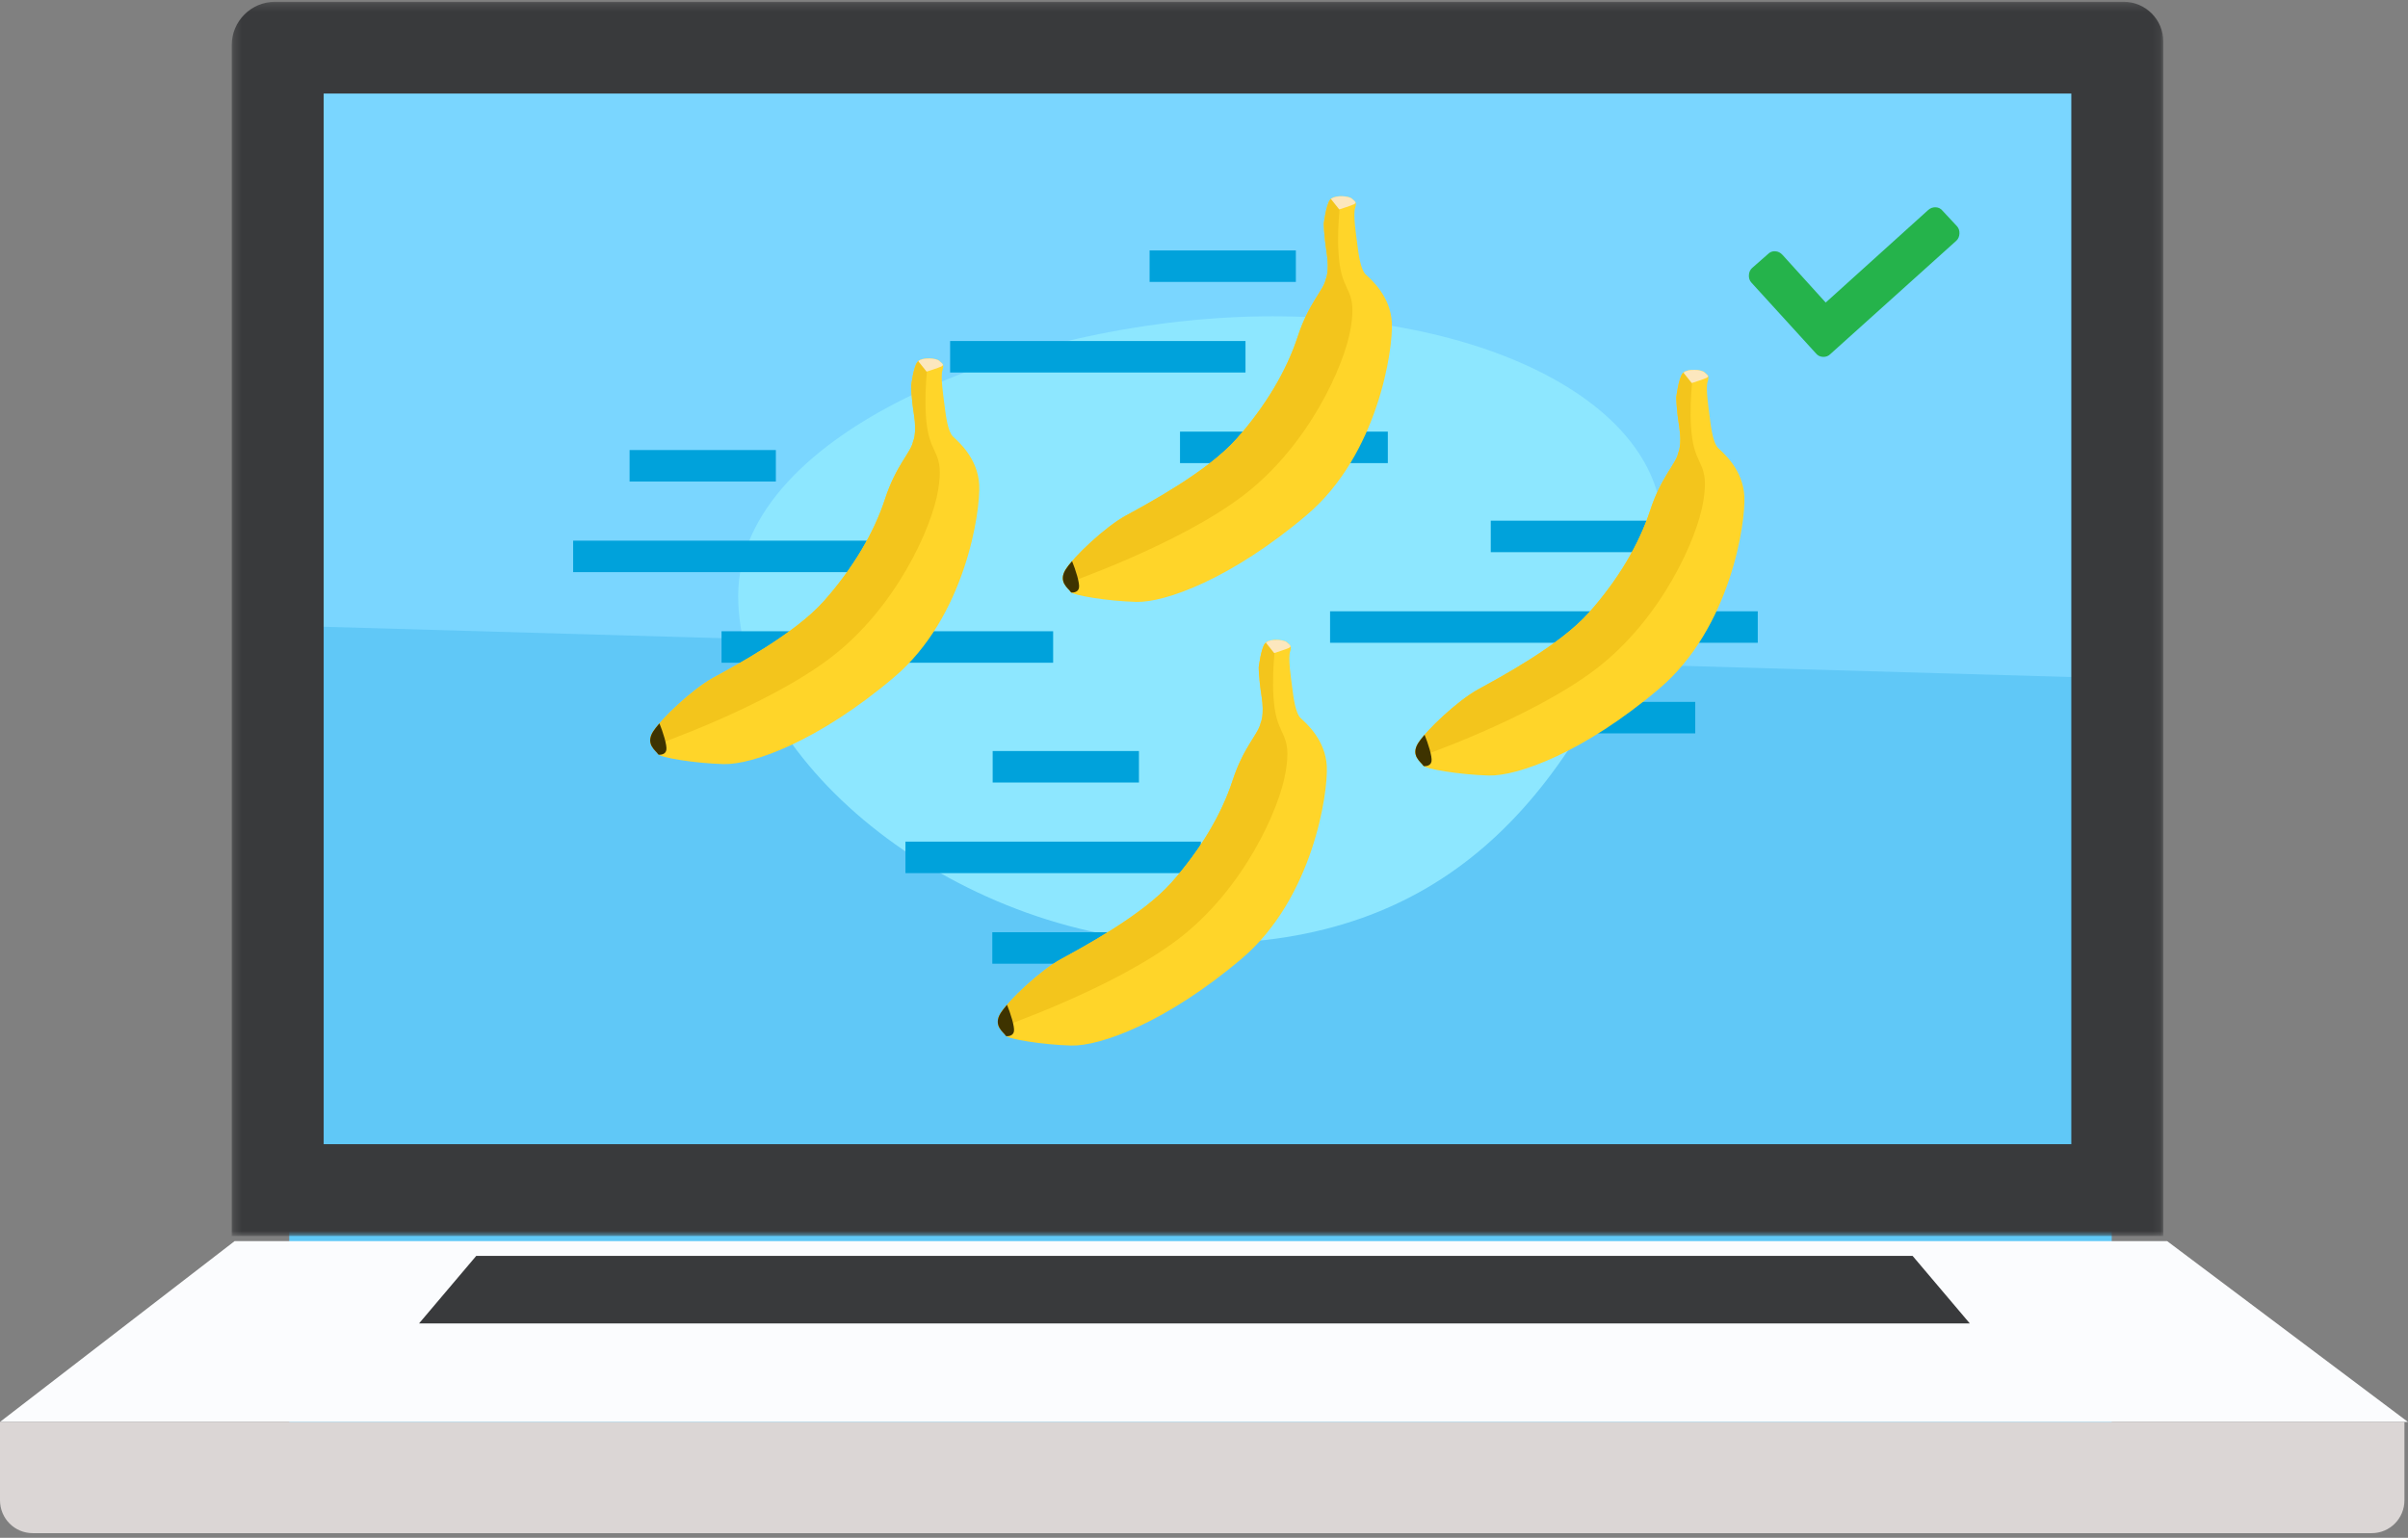 <?xml version="1.0" encoding="UTF-8"?>
<svg width="310px" height="198px" viewBox="0 0 310 198" version="1.1" xmlns="http://www.w3.org/2000/svg" xmlns:xlink="http://www.w3.org/1999/xlink">
    <rect x="0" y="0" width="310" height="198" fill="#808080" stroke="none"/>
    <title>1</title>
    <defs>
        <polygon id="path-1" points="0 196.957 309.955 196.957 309.955 0.228 0 0.228"></polygon>
        <polygon id="path-3" points="0.221 0.228 248.888 0.228 248.888 159.138 0.221 159.138"></polygon>
    </defs>
    <g id="Page-1" stroke="none" stroke-width="1" fill="none" fill-rule="evenodd">
        <g id="01b.-Homepage-Copy" transform="translate(-255, -515)">
            <g id="Intro" transform="translate(-19, 0)">
                <g id="Items" transform="translate(274, 512)">
                    <g id="1" transform="translate(0, 3)">
                        <polygon id="Fill-1" fill="#60C8F7" points="37.683 155.775 272.308 155.775 272.308 8.953 37.683 8.953"></polygon>
                        <polygon id="Fill-2" fill="#7AD6FF" points="37.235 155.775 271.859 155.775 271.859 8.953 37.235 8.953"></polygon>
                        <polygon id="Fill-3" fill="#60C8F7" points="271.859 193.376 37.235 193.376 37.235 80.573 271.859 87.323"></polygon>
                        <g id="Group-19">
                            <path d="M212.613,75.212 C201.703,103.498 185.627,121.498 154.58,121.498 C123.534,121.498 95.032,98.194 95.032,76.725 C95.032,55.256 132.776,40.725 163.823,40.725 C194.869,40.725 220.34,55.177 212.613,75.212" id="Fill-4" fill="#8DE7FF"></path>
                            <mask id="mask-2" fill="white">
                                <use xlink:href="#path-1"></use>
                            </mask>
                            <g id="Clip-7"></g>
                            <polygon id="Fill-6" fill="#00A2DB" mask="url(#mask-2)" points="151.911 59.629 178.665 59.629 178.665 55.575 151.911 55.575"></polygon>
                            <polygon id="Fill-8" fill="#00A2DB" mask="url(#mask-2)" points="147.996 36.298 166.827 36.298 166.827 32.244 147.996 32.244"></polygon>
                            <polygon id="Fill-9" fill="#00A2DB" mask="url(#mask-2)" points="73.785 73.667 111.812 73.667 111.812 69.613 73.785 69.613"></polygon>
                            <polygon id="Fill-10" fill="#00A2DB" mask="url(#mask-2)" points="92.889 85.332 135.579 85.332 135.579 81.278 92.889 81.278"></polygon>
                            <polygon id="Fill-11" fill="#00A2DB" mask="url(#mask-2)" points="81.051 62.001 99.883 62.001 99.883 57.947 81.051 57.947"></polygon>
                            <polygon id="Fill-12" fill="#00A2DB" mask="url(#mask-2)" points="116.566 112.419 154.593 112.419 154.593 108.365 116.566 108.365"></polygon>
                            <polygon id="Fill-13" fill="#00A2DB" mask="url(#mask-2)" points="127.748 124.084 154.502 124.084 154.502 120.03 127.748 120.03"></polygon>
                            <polygon id="Fill-14" fill="#00A2DB" mask="url(#mask-2)" points="127.794 100.754 146.625 100.754 146.625 96.7 127.794 96.7"></polygon>
                            <polygon id="Fill-15" fill="#00A2DB" mask="url(#mask-2)" points="171.23 82.762 226.291 82.762 226.291 78.708 171.23 78.708"></polygon>
                            <polygon id="Fill-16" fill="#00A2DB" mask="url(#mask-2)" points="193.34 94.427 218.243 94.427 218.243 90.373 193.34 90.373"></polygon>
                            <polygon id="Fill-17" fill="#00A2DB" mask="url(#mask-2)" points="191.917 71.096 213.849 71.096 213.849 67.042 191.917 67.042"></polygon>
                            <polygon id="Fill-18" fill="#00A2DB" mask="url(#mask-2)" points="122.315 47.963 160.342 47.963 160.342 43.909 122.315 43.909"></polygon>
                        </g>
                        <g id="Group-52" transform="translate(83.442, 25.067)">
                            <path d="M78.85,68.014 C78.85,68.014 79.36,67.06 78.974,64.589 C78.587,62.118 78.604,60.848 78.604,60.848 C78.604,60.848 78.884,58.467 79.404,57.789 C79.923,57.111 81.859,57.27 82.234,57.645 C82.609,58.019 82.911,58.01 82.638,58.846 C82.365,59.682 82.751,62.153 82.917,63.472 C83.084,64.791 83.333,66.769 84.018,67.41 C84.704,68.05 87.19,70.179 87.368,73.594 C87.546,77.01 85.599,90.589 76.394,98.381 C66.708,106.581 58.198,109.657 54.454,109.554 C50.709,109.45 46.279,108.707 46.023,108.273 C45.766,107.84 44.35,107.002 45.38,105.369 C46.41,103.737 50.442,99.914 53.107,98.45 C55.771,96.987 63.593,92.824 67.368,88.568 C71.144,84.311 73.823,79.758 75.243,75.41 C76.662,71.062 78.596,69.401 78.85,68.014" id="Fill-20" fill="#FFD529"></path>
                            <path d="M79.649,57.579 C79.55,57.637 79.466,57.707 79.404,57.789 C78.884,58.467 78.604,60.849 78.604,60.849 C78.604,60.849 78.587,62.118 78.974,64.589 C79.36,67.059 78.85,68.014 78.85,68.014 C78.596,69.401 76.662,71.062 75.243,75.41 C73.823,79.758 71.144,84.311 67.368,88.568 C63.593,92.825 55.771,96.988 53.107,98.451 C50.442,99.914 46.41,103.737 45.38,105.369 C44.865,106.186 44.962,106.803 45.219,107.271 C45.219,107.271 59.933,102.209 68.282,95.822 C76.63,89.436 81.284,79.138 82.081,74.257 C82.879,69.377 81.208,69.926 80.656,66.136 C80.103,62.346 80.824,57.323 80.824,57.323 L79.649,57.579 Z" id="Fill-22" fill="#F3C51C"></path>
                            <path d="M45.38,105.369 C44.35,107.002 45.767,107.84 46.023,108.274 C46.037,108.298 46.068,108.324 46.109,108.351 C46.419,108.362 46.98,108.301 47.091,107.743 C47.21,107.143 46.641,105.378 46.198,104.307 C45.846,104.714 45.564,105.077 45.38,105.369" id="Fill-24" fill="#3E3300"></path>
                            <path d="M82.234,57.645 C81.883,57.294 80.162,57.132 79.519,57.67 L80.592,59.02 C80.592,59.02 82.144,58.53 82.5,58.354 C82.674,58.267 82.705,58.172 82.691,58.096 C82.608,57.933 82.432,57.842 82.234,57.645" id="Fill-26" fill="#FCE7BE"></path>
                            <path d="M34.101,31.776 C34.101,31.776 34.612,30.822 34.225,28.351 C33.838,25.881 33.855,24.611 33.855,24.611 C33.855,24.611 34.135,22.23 34.655,21.551 C35.174,20.873 37.111,21.033 37.486,21.407 C37.861,21.782 38.162,21.772 37.889,22.609 C37.616,23.445 38.003,25.916 38.169,27.234 C38.335,28.553 38.584,30.532 39.27,31.172 C39.955,31.813 42.442,33.942 42.62,37.357 C42.797,40.772 40.851,54.351 31.645,62.144 C21.96,70.344 13.449,73.419 9.705,73.316 C5.96,73.213 1.531,72.469 1.274,72.036 C1.018,71.603 -0.399,70.765 0.631,69.132 C1.661,67.499 5.693,63.676 8.358,62.213 C11.023,60.75 18.844,56.587 22.62,52.331 C26.395,48.074 29.075,43.521 30.494,39.172 C31.913,34.824 33.847,33.164 34.101,31.776" id="Fill-28" fill="#FFD529"></path>
                            <path d="M34.9,21.341 C34.802,21.4 34.717,21.469 34.655,21.551 C34.135,22.23 33.855,24.611 33.855,24.611 C33.855,24.611 33.838,25.881 34.225,28.351 C34.611,30.822 34.101,31.776 34.101,31.776 C33.847,33.163 31.913,34.824 30.494,39.172 C29.075,43.521 26.395,48.074 22.62,52.33 C18.844,56.587 11.023,60.75 8.358,62.213 C5.693,63.676 1.661,67.5 0.631,69.132 C0.116,69.948 0.213,70.566 0.47,71.034 C0.47,71.034 15.184,65.971 23.533,59.585 C31.881,53.198 36.535,42.9 37.333,38.02 C38.13,33.139 36.46,33.688 35.907,29.899 C35.355,26.109 36.075,21.085 36.075,21.085 L34.9,21.341 Z" id="Fill-30" fill="#F3C51C"></path>
                            <path d="M0.631,69.132 C-0.399,70.764 1.018,71.603 1.274,72.036 C1.289,72.061 1.319,72.087 1.361,72.114 C1.67,72.124 2.231,72.063 2.342,71.506 C2.461,70.905 1.892,69.141 1.45,68.069 C1.098,68.476 0.816,68.839 0.631,69.132" id="Fill-32" fill="#3E3300"></path>
                            <path d="M37.486,21.407 C37.135,21.057 35.414,20.894 34.77,21.432 L35.844,22.783 C35.844,22.783 37.396,22.293 37.751,22.116 C37.926,22.03 37.956,21.934 37.943,21.859 C37.859,21.696 37.683,21.604 37.486,21.407" id="Fill-34" fill="#FCE7BE"></path>
                            <path d="M132.605,33.246 C132.605,33.246 133.115,32.293 132.729,29.822 C132.342,27.351 132.359,26.082 132.359,26.082 C132.359,26.082 132.639,23.7 133.159,23.022 C133.678,22.343 135.615,22.503 135.99,22.878 C136.364,23.252 136.666,23.243 136.393,24.079 C136.12,24.915 136.507,27.386 136.672,28.705 C136.838,30.024 137.088,32.002 137.773,32.643 C138.459,33.283 140.946,35.412 141.124,38.827 C141.301,42.243 139.355,55.822 130.149,63.614 C120.463,71.814 111.953,74.89 108.209,74.787 C104.464,74.683 100.034,73.94 99.778,73.507 C99.522,73.073 98.105,72.235 99.135,70.602 C100.165,68.97 104.197,65.147 106.862,63.684 C109.526,62.221 117.348,58.058 121.124,53.801 C124.899,49.544 127.579,44.991 128.998,40.643 C130.417,36.294 132.351,34.634 132.605,33.246" id="Fill-36" fill="#FFD529"></path>
                            <path d="M133.404,22.812 C133.305,22.87 133.222,22.94 133.159,23.022 C132.639,23.7 132.359,26.081 132.359,26.081 C132.359,26.081 132.342,27.351 132.729,29.822 C133.115,32.292 132.605,33.247 132.605,33.247 C132.351,34.634 130.417,36.295 128.998,40.643 C127.579,44.991 124.899,49.544 121.124,53.801 C117.348,58.057 109.527,62.221 106.862,63.684 C104.197,65.147 100.165,68.97 99.135,70.602 C98.62,71.418 98.717,72.036 98.974,72.504 C98.974,72.504 113.688,67.442 122.037,61.055 C130.385,54.669 135.039,44.37 135.837,39.49 C136.634,34.61 134.964,35.159 134.411,31.369 C133.858,27.579 134.579,22.555 134.579,22.555 L133.404,22.812 Z" id="Fill-38" fill="#F3C51C"></path>
                            <path d="M99.135,70.602 C98.105,72.235 99.522,73.073 99.778,73.507 C99.793,73.531 99.823,73.557 99.864,73.584 C100.174,73.594 100.735,73.533 100.846,72.976 C100.965,72.376 100.396,70.611 99.954,69.54 C99.602,69.947 99.32,70.31 99.135,70.602" id="Fill-40" fill="#3E3300"></path>
                            <path d="M135.99,22.878 C135.638,22.527 133.917,22.365 133.274,22.903 L134.347,24.253 C134.347,24.253 135.899,23.763 136.255,23.587 C136.43,23.5 136.46,23.405 136.446,23.329 C136.362,23.166 136.187,23.075 135.99,22.878" id="Fill-42" fill="#FCE7BE"></path>
                            <path d="M87.224,10.89 C87.224,10.89 87.734,9.936 87.347,7.465 C86.961,4.995 86.977,3.725 86.977,3.725 C86.977,3.725 87.258,1.344 87.778,0.665 C88.297,-0.013 90.233,0.147 90.608,0.521 C90.983,0.896 91.285,0.886 91.012,1.723 C90.739,2.559 91.125,5.03 91.291,6.349 C91.457,7.667 91.706,9.646 92.392,10.286 C93.078,10.927 95.564,13.056 95.742,16.471 C95.92,19.886 93.973,33.465 84.768,41.258 C75.082,49.458 66.572,52.533 62.828,52.43 C59.083,52.327 54.653,51.583 54.397,51.15 C54.141,50.717 52.724,49.878 53.754,48.246 C54.784,46.613 58.816,42.79 61.48,41.327 C64.145,39.864 71.967,35.701 75.742,31.445 C79.518,27.188 82.197,22.634 83.616,18.286 C85.036,13.938 86.97,12.277 87.224,10.89" id="Fill-44" fill="#FFD529"></path>
                            <path d="M88.023,0.455 C87.924,0.514 87.84,0.583 87.777,0.666 C87.258,1.344 86.978,3.725 86.978,3.725 C86.978,3.725 86.961,4.995 87.348,7.465 C87.734,9.936 87.224,10.89 87.224,10.89 C86.97,12.277 85.036,13.938 83.617,18.286 C82.197,22.635 79.518,27.188 75.742,31.444 C71.967,35.701 64.146,39.864 61.481,41.327 C58.816,42.79 54.784,46.614 53.754,48.246 C53.239,49.062 53.336,49.68 53.593,50.148 C53.593,50.148 68.307,45.086 76.655,38.699 C85.004,32.312 89.658,22.014 90.455,17.134 C91.253,12.253 89.583,12.802 89.03,9.013 C88.477,5.223 89.198,0.199 89.198,0.199 L88.023,0.455 Z" id="Fill-46" fill="#F3C51C"></path>
                            <path d="M53.754,48.246 C52.724,49.878 54.14,50.716 54.397,51.15 C54.412,51.175 54.442,51.201 54.483,51.228 C54.792,51.238 55.354,51.177 55.464,50.62 C55.584,50.019 55.014,48.255 54.572,47.183 C54.22,47.59 53.938,47.954 53.754,48.246" id="Fill-48" fill="#3E3300"></path>
                            <path d="M90.608,0.521 C90.257,0.171 88.536,0.008 87.893,0.546 L88.966,1.897 C88.966,1.897 90.518,1.407 90.874,1.23 C91.048,1.144 91.079,1.048 91.065,0.973 C90.981,0.81 90.806,0.718 90.608,0.521" id="Fill-50" fill="#FCE7BE"></path>
                        </g>
                        <polygon id="Fill-53" fill="#FBFCFE" points="30.203 159.804 0 183.08 309.991 183.08 278.995 159.804"></polygon>
                        <path d="M4.209,197.404 L305.333,197.404 C307.658,197.404 309.542,195.51 309.542,193.173 L309.542,183.08 L0,183.08 L0,193.173 C0,195.51 1.884,197.404 4.209,197.404" id="Fill-54" fill="#DBD6D5"></path>
                        <g id="Group-63" transform="translate(29.608, 0)">
                            <g id="Group-58">
                                <mask id="mask-4" fill="white">
                                    <use xlink:href="#path-3"></use>
                                </mask>
                                <g id="Clip-57"></g>
                                <path d="M243.772,0.228 L5.818,0.228 C2.727,0.228 0.221,2.73 0.221,5.815 L0.221,159.138 L248.888,159.138 L248.888,5.335 C248.888,2.514 246.598,0.228 243.772,0.228 L243.772,0.228 Z M12.061,147.317 L237.048,147.317 L237.048,12.048 L12.061,12.048 L12.061,147.317 Z" id="Fill-56" fill="#393A3C" mask="url(#mask-4)"></path>
                            </g>
                            <polygon id="Fill-59" fill="#393A3C" points="216.617 161.707 31.7 161.707 24.335 170.404 223.982 170.404"></polygon>
                            <path d="M195.861,36.384 C195.629,36.128 195.522,35.809 195.542,35.426 C195.561,35.043 195.699,34.736 195.955,34.505 L197.984,32.723 C198.242,32.457 198.554,32.333 198.919,32.351 C199.286,32.369 199.601,32.525 199.866,32.817 L205.428,38.956 L218.604,27.057 C218.898,26.793 219.227,26.669 219.593,26.688 C219.959,26.706 220.257,26.861 220.487,27.151 L222.327,29.127 C222.558,29.383 222.665,29.702 222.646,30.085 C222.626,30.467 222.488,30.775 222.233,31.006 L206.039,45.579 C205.781,45.845 205.46,45.969 205.077,45.95 C204.693,45.93 204.387,45.775 204.156,45.485 L195.861,36.384 Z" id="Fill-61" fill="#25B34B"></path>
                        </g>
                    </g>
                </g>
            </g>
        </g>
    </g>
</svg>